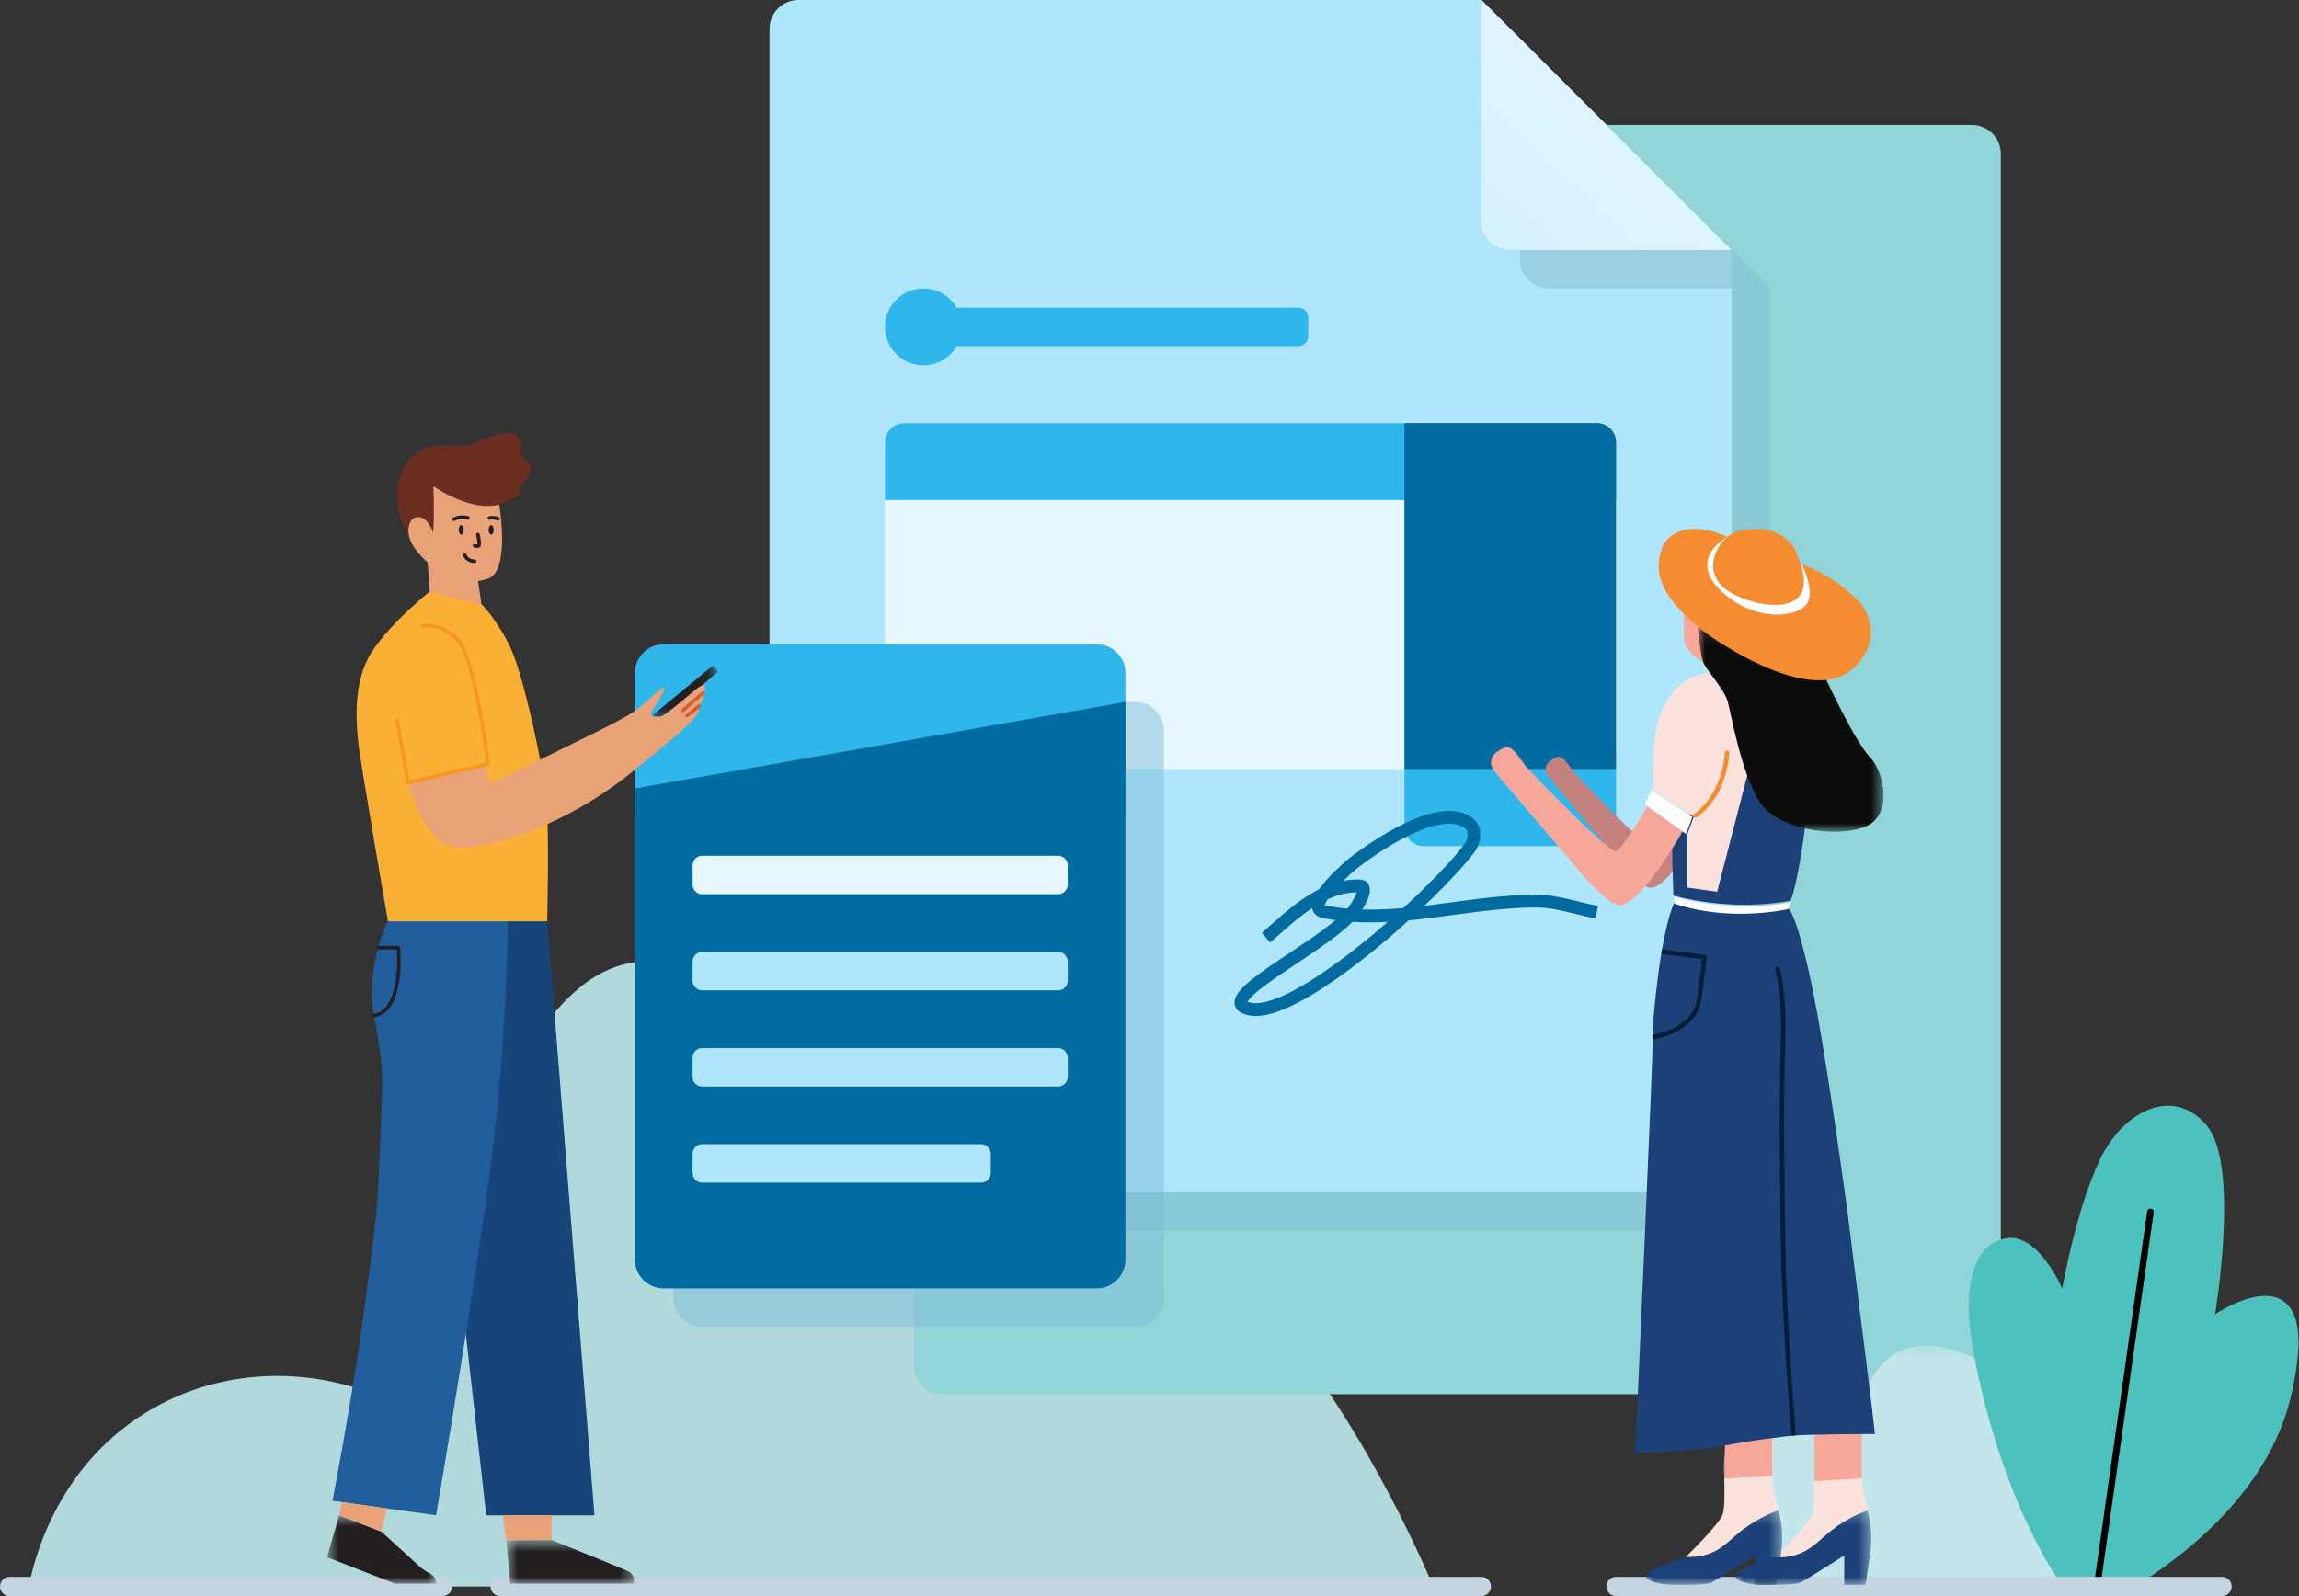 <svg width="180" height="125" viewBox="0 0 180 125" fill="none" xmlns="http://www.w3.org/2000/svg">
<rect x="0" y="0" width="180" height="125" fill="#333333" stroke="none"/>
<path opacity="0.949" fill-rule="evenodd" clip-rule="evenodd" d="M2.259 124.247H112.218C112.218 124.247 91.831 74.722 75.337 108.496C75.337 108.496 47.845 32.504 32.039 110.477C25.456 106.807 17.544 106.844 11.389 110.648C4.086 115.15 2.504 122.937 2.259 124.247Z" fill="#B7E1E4"/>
<path d="M154.393 9.789H73.808C72.56 9.789 71.548 10.801 71.548 12.048V106.928C71.548 108.175 72.56 109.187 73.808 109.187H154.393C155.641 109.187 156.653 108.175 156.653 106.928V12.048C156.653 10.801 155.641 9.789 154.393 9.789Z" fill="#92D5D9"/>
<path opacity="0.696" fill-rule="evenodd" clip-rule="evenodd" d="M65.523 3.012H118.996L138.577 22.59V94.126C138.577 95.374 137.566 96.386 136.318 96.386H65.523C64.275 96.386 63.264 95.374 63.264 94.126V5.271C63.264 4.023 64.275 3.012 65.523 3.012Z" fill="#86C4D3"/>
<path fill-rule="evenodd" clip-rule="evenodd" d="M62.511 0H115.983L135.565 19.578V91.114C135.565 92.362 134.553 93.374 133.305 93.374H62.511C61.263 93.374 60.251 92.362 60.251 91.114V2.259C60.251 1.011 61.263 0 62.511 0Z" fill="#AFE6FC"/>
<path opacity="0.486" fill-rule="evenodd" clip-rule="evenodd" d="M118.996 3.012L135.565 19.578V22.59H121.255C120.007 22.59 118.996 21.579 118.996 20.331V3.012Z" fill="#82B6CA"/>
<path fill-rule="evenodd" clip-rule="evenodd" d="M115.983 0L135.565 19.578H118.243C116.995 19.578 115.983 18.567 115.983 17.319V0Z" fill="url(#paint0_linear)"/>
<path d="M72.301 28.614C73.965 28.614 75.314 27.266 75.314 25.602C75.314 23.939 73.965 22.59 72.301 22.59C70.638 22.59 69.289 23.939 69.289 25.602C69.289 27.266 70.638 28.614 72.301 28.614Z" fill="#2FB7EC"/>
<path d="M101.674 24.096H73.054C72.638 24.096 72.301 24.433 72.301 24.849V26.355C72.301 26.771 72.638 27.108 73.054 27.108H101.674C102.09 27.108 102.427 26.771 102.427 26.355V24.849C102.427 24.433 102.09 24.096 101.674 24.096Z" fill="#2FB7EC"/>
<path d="M125.021 33.133H70.795C69.963 33.133 69.289 33.807 69.289 34.639V58.735C69.289 59.567 69.963 60.241 70.795 60.241H125.021C125.853 60.241 126.527 59.567 126.527 58.735V34.639C126.527 33.807 125.853 33.133 125.021 33.133Z" fill="#E6F7FF"/>
<path fill-rule="evenodd" clip-rule="evenodd" d="M70.795 33.133H125.021C125.853 33.133 126.527 33.807 126.527 34.639V39.157H69.289V34.639C69.289 33.807 69.963 33.133 70.795 33.133Z" fill="#2FB7EC"/>
<path fill-rule="evenodd" clip-rule="evenodd" d="M111.464 66.265H125.021C125.853 66.265 126.527 65.591 126.527 64.759V60.241H109.958V64.759C109.958 65.591 110.633 66.265 111.464 66.265Z" fill="#2FB7EC"/>
<path fill-rule="evenodd" clip-rule="evenodd" d="M109.958 33.133H125.021C125.853 33.133 126.527 33.807 126.527 34.639V60.241H109.958V33.133Z" fill="#006BA0"/>
<path d="M99.122 73.433C101.149 71.691 103.45 69.299 106.468 69.379C107.244 69.4 106.295 71.007 105.785 71.587C103.413 74.288 94.414 78.485 97.981 79.04C101.762 79.629 112.398 70 115.085 66.377C115.448 65.887 115.556 64.956 115.097 64.554C112.566 62.34 106.028 67.54 105.879 67.662C104.756 68.588 102.212 71.112 103.643 71.4C109.091 72.499 114.741 70.562 120.3 70.571C121.9 70.574 123.447 71.147 125.021 71.435" stroke="#006BA0"/>
<path opacity="0.485" d="M88.87 54.97H54.979C53.731 54.97 52.72 55.981 52.72 57.229V101.657C52.72 102.904 53.731 103.916 54.979 103.916H88.87C90.118 103.916 91.13 102.904 91.13 101.657V57.229C91.13 55.981 90.118 54.97 88.87 54.97Z" fill="#7FBCD6"/>
<path fill-rule="evenodd" clip-rule="evenodd" d="M51.967 50.452H85.858C87.106 50.452 88.117 51.463 88.117 52.711V64.006H49.707V52.711C49.707 51.463 50.719 50.452 51.967 50.452Z" fill="#2FB7EC"/>
<path fill-rule="evenodd" clip-rule="evenodd" d="M49.707 61.747L88.117 54.97V98.645C88.117 99.892 87.106 100.904 85.858 100.904H51.967C50.719 100.904 49.707 99.892 49.707 98.645V61.747Z" fill="#006BA0"/>
<path d="M82.845 74.548H54.979C54.563 74.548 54.226 74.885 54.226 75.301V76.807C54.226 77.223 54.563 77.56 54.979 77.56H82.845C83.261 77.56 83.598 77.223 83.598 76.807V75.301C83.598 74.885 83.261 74.548 82.845 74.548Z" fill="#AFE6FC"/>
<path d="M82.845 67.018H54.979C54.563 67.018 54.226 67.355 54.226 67.771V69.277C54.226 69.693 54.563 70.03 54.979 70.03H82.845C83.261 70.03 83.598 69.693 83.598 69.277V67.771C83.598 67.355 83.261 67.018 82.845 67.018Z" fill="#E6F7FF"/>
<path d="M82.845 82.078H54.979C54.563 82.078 54.226 82.415 54.226 82.831V84.337C54.226 84.753 54.563 85.09 54.979 85.09H82.845C83.261 85.09 83.598 84.753 83.598 84.337V82.831C83.598 82.415 83.261 82.078 82.845 82.078Z" fill="#AFE6FC"/>
<path d="M76.82 89.608H54.979C54.563 89.608 54.226 89.946 54.226 90.361V91.868C54.226 92.283 54.563 92.621 54.979 92.621H76.82C77.236 92.621 77.573 92.283 77.573 91.868V90.361C77.573 89.946 77.236 89.608 76.82 89.608Z" fill="#AFE6FC"/>
<mask id="mask0" mask-type="alpha" maskUnits="userSpaceOnUse" x="134" y="105" width="28" height="19">
<path d="M161.984 105.383H134.956V123.991H161.984V105.383Z" fill="white"/>
</mask>
<g mask="url(#mask0)">
<path fill-rule="evenodd" clip-rule="evenodd" d="M161.671 123.991H139.564C139.564 123.991 132.835 116.716 135.638 112.499C138.443 108.282 143.21 110.531 145.172 113.624C145.172 113.624 145.1 101.959 154.67 106.386C164.24 110.813 161.671 123.991 161.671 123.991Z" fill="#C4E6EA"/>
</g>
<path fill-rule="evenodd" clip-rule="evenodd" d="M161.323 123.995C157.16 117.782 155.023 109.32 154.347 104.827C153.672 100.335 154.685 97.303 157.16 96.966C159.636 96.629 161.461 100.916 161.461 100.916C161.461 100.916 162.514 94.843 164.386 90.873C166.258 86.903 170.236 85.034 172.81 88.187C175.384 91.341 173.428 102.927 173.428 102.927C173.796 102.684 176.887 100.69 178.708 101.85C180.665 103.097 179.834 107.142 179.481 108.865C177.973 116.209 171.846 121.237 167.576 123.995H161.323Z" fill="#4DC1BD"/>
<path fill-rule="evenodd" clip-rule="evenodd" d="M164.224 124.247C164.351 124.247 164.462 124.155 164.48 124.027L168.624 94.945C168.643 94.806 168.544 94.678 168.404 94.657C168.262 94.64 168.132 94.736 168.112 94.876L163.969 123.957C163.949 124.096 164.047 124.225 164.189 124.245C164.201 124.246 164.213 124.247 164.224 124.247Z" fill="black"/>
<path d="M173.975 123.494H126.527C126.111 123.494 125.774 123.831 125.774 124.247C125.774 124.663 126.111 125 126.527 125H173.975C174.391 125 174.728 124.663 174.728 124.247C174.728 123.831 174.391 123.494 173.975 123.494Z" fill="#C4D5E1"/>
<path d="M34.644 123.494H0.753C0.337 123.494 0 123.831 0 124.247C0 124.663 0.337 125 0.753 125H34.644C35.06 125 35.398 124.663 35.398 124.247C35.398 123.831 35.06 123.494 34.644 123.494Z" fill="#C4D5E1"/>
<path d="M115.983 123.494H39.163C38.747 123.494 38.41 123.831 38.41 124.247C38.41 124.663 38.747 125 39.163 125H115.983C116.399 125 116.736 124.663 116.736 124.247C116.736 123.831 116.399 123.494 115.983 123.494Z" fill="#C4D5E1"/>
<path fill-rule="evenodd" clip-rule="evenodd" d="M36.465 104.402C36.998 109.16 37.534 113.916 38.067 118.673H46.543C45.309 103.154 44.075 87.634 42.842 72.115H36.465V104.402Z" fill="#174479"/>
<path fill-rule="evenodd" clip-rule="evenodd" d="M30.381 72.115C30.381 72.115 28.498 75.743 29.332 79.836C29.725 81.763 29.994 83.71 29.919 85.676C29.784 89.219 29.577 94.212 29.45 95.226C28.789 100.515 28.343 104.641 26.903 112.78C26.549 114.791 26.241 116.442 26.034 117.534C28.736 117.914 31.44 118.294 34.143 118.673C34.935 114.048 35.784 108.896 36.654 103.283C37.795 95.924 38.375 92.154 38.832 87.723C39.305 83.134 39.668 77.904 39.769 72.115H30.381Z" fill="#225E9B"/>
<mask id="mask1" mask-type="alpha" maskUnits="userSpaceOnUse" x="51" y="52" width="6" height="5">
<path d="M51.059 52.11H56.231V56.475H51.059V52.11Z" fill="white"/>
</mask>
<g mask="url(#mask1)">
<path fill-rule="evenodd" clip-rule="evenodd" d="M54.932 53.701L56.231 52.59L55.83 52.11L51.059 56.047L51.451 56.475L54.932 53.701Z" fill="#231F20"/>
</g>
<path fill-rule="evenodd" clip-rule="evenodd" d="M39.08 39.49C39.08 39.49 39.969 44.62 38.249 45.302C36.529 45.984 33.859 44.917 32.465 42.93C31.072 40.943 32.911 39.193 33.919 41.655V38.066L39.08 39.49Z" fill="#E9A177"/>
<path fill-rule="evenodd" clip-rule="evenodd" d="M38.995 40.761C38.979 40.761 38.963 40.758 38.947 40.752C38.854 40.717 38.755 40.694 38.656 40.686C38.553 40.679 38.445 40.684 38.343 40.702C38.26 40.709 38.196 40.668 38.181 40.595C38.167 40.519 38.215 40.448 38.289 40.433C38.418 40.409 38.549 40.401 38.681 40.414C38.806 40.425 38.927 40.454 39.043 40.496C39.113 40.523 39.151 40.601 39.123 40.672C39.103 40.727 39.051 40.761 38.995 40.761Z" fill="#231F20"/>
<path fill-rule="evenodd" clip-rule="evenodd" d="M37.419 45.421C37.266 44.849 36.429 44.221 33.471 43.944C33.55 44.997 33.627 46.051 33.706 47.104C33.837 47.313 34.538 48.401 35.694 48.585C36.154 48.657 36.627 48.58 36.705 48.567C37.203 48.48 37.583 48.298 37.82 48.162L37.419 45.421Z" fill="#E9A177"/>
<path fill-rule="evenodd" clip-rule="evenodd" d="M35.912 41.491C35.911 41.698 35.998 41.868 36.108 41.869C36.217 41.87 36.308 41.702 36.309 41.495C36.311 41.287 36.223 41.117 36.115 41.117C36.004 41.116 35.914 41.283 35.912 41.491Z" fill="#231F20"/>
<path fill-rule="evenodd" clip-rule="evenodd" d="M38.258 41.491C38.256 41.698 38.344 41.868 38.454 41.869C38.563 41.87 38.654 41.702 38.655 41.495C38.657 41.287 38.569 41.117 38.461 41.117C38.35 41.116 38.261 41.283 38.258 41.491Z" fill="#231F20"/>
<path fill-rule="evenodd" clip-rule="evenodd" d="M35.523 40.805C35.473 40.805 35.425 40.778 35.401 40.731C35.367 40.663 35.394 40.581 35.461 40.547C35.593 40.479 35.732 40.429 35.875 40.4C36.205 40.33 36.487 40.376 36.667 40.423C36.74 40.444 36.782 40.518 36.764 40.593C36.743 40.665 36.672 40.709 36.595 40.689C36.444 40.645 36.206 40.608 35.931 40.667C35.813 40.692 35.696 40.735 35.586 40.79C35.565 40.801 35.545 40.805 35.523 40.805Z" fill="#231F20"/>
<path fill-rule="evenodd" clip-rule="evenodd" d="M37.357 42.912C37.245 42.912 37.142 42.876 37.112 42.865C37.042 42.839 37.007 42.759 37.032 42.689C37.059 42.619 37.136 42.585 37.208 42.609C37.268 42.631 37.349 42.644 37.382 42.637C37.396 42.523 37.346 42.175 37.286 41.892C37.269 41.819 37.316 41.746 37.39 41.73C37.463 41.712 37.536 41.761 37.553 41.835C37.741 42.701 37.627 42.798 37.579 42.841C37.517 42.895 37.435 42.912 37.357 42.912Z" fill="#231F20"/>
<path fill-rule="evenodd" clip-rule="evenodd" d="M33.919 41.655C33.953 41.057 33.973 40.428 33.971 39.765C33.97 39.172 33.951 38.605 33.92 38.065C34.274 38.309 36.97 40.1 39.084 39.504C39.196 39.462 39.309 39.419 39.42 39.378C39.674 39.288 39.876 39.194 40.017 39.123C40.017 39.123 40.725 38.766 40.752 38.513C40.764 38.397 40.731 38.296 40.731 38.296C40.731 38.296 40.71 38.261 40.57 38.142C42.745 36.512 40.731 35.68 40.731 35.68C41.335 32.995 38.755 33.952 37.486 34.569C37.068 34.772 36.614 34.888 36.151 34.9L35.837 34.909C35.601 34.916 35.364 34.914 35.129 34.889C34.39 34.813 33.463 34.876 32.664 35.422C30.995 36.561 30.451 39.413 31.999 41.864C31.867 41.19 32.162 40.625 32.538 40.514C32.697 40.468 32.978 40.47 33.196 40.612C33.297 40.677 33.378 40.767 33.442 40.84C33.549 40.959 33.621 41.07 33.669 41.15" fill="#692E20"/>
<path fill-rule="evenodd" clip-rule="evenodd" d="M37.16 44.09H37.157C36.463 44.073 36.262 43.536 36.254 43.513C36.228 43.442 36.266 43.364 36.337 43.338C36.406 43.311 36.486 43.349 36.511 43.42C36.517 43.436 36.662 43.804 37.164 43.817C37.239 43.819 37.299 43.881 37.297 43.957C37.295 44.031 37.234 44.09 37.16 44.09Z" fill="#231F20"/>
<path fill-rule="evenodd" clip-rule="evenodd" d="M37.769 47.38C37.769 47.38 39.034 48.687 40.021 50.846C41.005 53.006 42.711 60.582 42.844 63.537C42.975 66.49 42.844 72.154 42.844 72.154H30.375C30.375 72.154 28.2 59.634 28.048 58.12C27.896 56.605 27.593 53.346 29.147 50.998C30.701 48.649 33.656 46.322 33.656 46.322" fill="#FAAF35"/>
<path fill-rule="evenodd" clip-rule="evenodd" d="M37.804 59.87L38.432 61.377C38.432 61.377 47.298 57.049 47.985 56.668C48.671 56.287 49.72 55.81 50.882 54.704C52.046 53.598 52.026 53.827 52.026 53.979C52.026 54.133 51.34 55.219 51.035 55.704C50.731 56.189 51.551 56.172 51.817 56.077C52.084 55.982 53.494 54.838 54.124 54.285C54.752 53.733 55.096 53.541 55.192 53.752C55.287 53.962 55.039 54.266 55.039 54.266C55.23 54.742 54.714 55.295 54.714 55.295C54.925 55.848 54.262 56.641 49.289 60.619C44.316 64.596 38.605 66.439 35.879 66.365C33.154 66.291 31.9 61.171 31.9 61.171L37.804 59.87Z" fill="#E9A177"/>
<path fill-rule="evenodd" clip-rule="evenodd" d="M53.448 55.785C53.409 55.785 53.372 55.769 53.344 55.738C53.294 55.681 53.301 55.595 53.358 55.544L54.95 54.163C55.007 54.112 55.092 54.119 55.144 54.176C55.193 54.233 55.186 54.319 55.129 54.37L53.537 55.752C53.512 55.774 53.479 55.785 53.448 55.785Z" fill="#D35F34"/>
<path fill-rule="evenodd" clip-rule="evenodd" d="M53.803 56.183C53.763 56.183 53.724 56.166 53.696 56.133C53.648 56.075 53.657 55.988 53.716 55.94L54.628 55.19C54.684 55.143 54.773 55.151 54.821 55.209C54.869 55.267 54.86 55.353 54.801 55.401L53.889 56.152C53.865 56.172 53.833 56.183 53.803 56.183Z" fill="#D35F34"/>
<path fill-rule="evenodd" clip-rule="evenodd" d="M29.279 79.669C29.211 79.669 29.154 79.62 29.143 79.553C29.132 79.478 29.183 79.409 29.258 79.397C31.276 79.099 31.115 75.111 31.065 74.351H29.607C29.53 74.351 29.47 74.289 29.47 74.214C29.47 74.137 29.53 74.077 29.607 74.077H31.192C31.262 74.077 31.322 74.13 31.328 74.201C31.349 74.409 31.773 79.301 29.299 79.668C29.292 79.669 29.285 79.669 29.279 79.669Z" fill="#231F20"/>
<mask id="mask2" mask-type="alpha" maskUnits="userSpaceOnUse" x="39" y="120" width="11" height="5">
<path d="M39.638 120.607H49.631V124.02H39.638V120.607Z" fill="white"/>
</mask>
<g mask="url(#mask2)">
<path fill-rule="evenodd" clip-rule="evenodd" d="M49.606 124.02H39.953C39.847 122.887 39.743 121.755 39.638 120.622C40.822 120.617 42.005 120.612 43.187 120.607C46.388 121.887 48.717 122.842 49.148 123.04C49.226 123.076 49.405 123.163 49.522 123.351C49.658 123.574 49.642 123.834 49.606 124.02Z" fill="#231F20"/>
</g>
<mask id="mask3" mask-type="alpha" maskUnits="userSpaceOnUse" x="25" y="118" width="10" height="7">
<path d="M25.607 118.673H34.172V124.02H25.607V118.673Z" fill="white"/>
</mask>
<g mask="url(#mask3)">
<path fill-rule="evenodd" clip-rule="evenodd" d="M34.131 123.779C34.177 123.869 34.175 123.961 34.168 124.02H30.911L25.607 121.954C25.921 120.861 26.235 119.767 26.549 118.673C27.653 119.099 28.756 119.523 29.86 119.949L32.934 122.755C33.152 122.93 33.364 123.075 33.549 123.164C34.287 123.519 34.14 124.02 34.14 124.02" fill="#231F20"/>
</g>
<path fill-rule="evenodd" clip-rule="evenodd" d="M39.639 120.621L39.368 118.674H43.186V120.607L39.639 120.621Z" fill="#E9A177"/>
<path fill-rule="evenodd" clip-rule="evenodd" d="M26.55 118.673L26.793 117.642C27.956 117.805 29.121 117.968 30.284 118.132C30.142 118.738 30.001 119.342 29.859 119.949L26.55 118.673Z" fill="#E9A177"/>
<path fill-rule="evenodd" clip-rule="evenodd" d="M31.96 61.434C31.934 61.434 31.908 61.427 31.886 61.411C31.853 61.392 31.832 61.359 31.826 61.322L30.948 56.425C30.935 56.349 30.985 56.278 31.059 56.265C31.138 56.254 31.206 56.302 31.218 56.376L32.07 61.131L38.063 59.718C37.93 58.676 36.942 51.294 35.69 50.128C34.37 48.898 33.13 49.152 33.121 49.157C33.047 49.172 32.974 49.126 32.957 49.053C32.941 48.979 32.986 48.907 33.061 48.89C33.115 48.879 34.445 48.593 35.876 49.926C37.289 51.243 38.308 59.456 38.35 59.806C38.359 59.874 38.314 59.94 38.245 59.956L31.991 61.431C31.982 61.433 31.971 61.434 31.96 61.434Z" fill="#F7951D"/>
<path fill-rule="evenodd" clip-rule="evenodd" d="M123.706 61.005C123.706 61.005 128.665 66.266 129.076 66.03C129.486 65.794 131.096 63.059 131.096 63.059L133.326 64.699C133.326 64.699 130.516 69.844 129.108 69.511C128.738 69.424 128.019 68.784 127.16 67.89C127.16 67.89 121.765 61.478 121.241 60.856C120.718 60.236 121.241 59.704 121.241 59.704C121.418 59.521 121.662 59.41 121.828 59.32C121.828 59.32 122.161 59.028 122.703 59.772L123.247 60.517L123.706 61.005Z" fill="#C58380"/>
<mask id="mask4" mask-type="alpha" maskUnits="userSpaceOnUse" x="135" y="118" width="12" height="7">
<path d="M135.844 118.281H146.517V124.119H135.844V118.281Z" fill="white"/>
</mask>
<g mask="url(#mask4)">
<path fill-rule="evenodd" clip-rule="evenodd" d="M144.394 123.785V121.823C144.394 121.823 141.353 123.749 140.996 123.928C140.638 124.106 138.885 124.142 137.847 124.106C136.81 124.071 135.844 123.785 135.844 123.464C135.844 123.142 135.915 122.928 138.92 121.966C139.319 121.988 139.942 121.978 140.638 121.751C141.958 121.32 142.43 120.467 143.822 119.503C144.33 119.151 145.115 118.678 146.206 118.281C146.449 119.095 146.657 120.176 146.397 121.894L146.111 123.785L146.057 124.118H144.401L144.394 123.785Z" fill="#1C4178"/>
</g>
<path fill-rule="evenodd" clip-rule="evenodd" d="M140.729 121.716C140.033 121.943 139.411 121.952 139.012 121.93C139.012 121.93 141.624 119.396 141.91 118.576C142.049 118.177 142.053 116.914 142.02 115.721C142.02 115.721 145.719 115.552 145.719 115.552C145.788 116.217 145.868 116.825 145.952 117.148C146.037 117.476 146.172 117.826 146.297 118.246C145.206 118.642 144.422 119.115 143.913 119.468C142.522 120.431 142.05 121.284 140.729 121.716Z" fill="#FCE2DD"/>
<path fill-rule="evenodd" clip-rule="evenodd" d="M145.762 112.004V115.778L142.063 115.999V112.509C142.063 112.509 143.172 109.049 145.762 111.251V112.004Z" fill="#F7A79A"/>
<mask id="mask5" mask-type="alpha" maskUnits="userSpaceOnUse" x="128" y="118" width="12" height="7">
<path d="M128.859 118.281H139.532V124.119H128.859V118.281Z" fill="white"/>
</mask>
<g mask="url(#mask5)">
<path fill-rule="evenodd" clip-rule="evenodd" d="M139.126 123.785L139.413 121.894C139.672 120.176 139.464 119.095 139.221 118.281C138.13 118.678 137.346 119.151 136.837 119.503C135.446 120.467 134.973 121.32 133.653 121.751C132.957 121.978 132.335 121.988 131.936 121.966C128.931 122.928 128.859 123.142 128.859 123.464C128.859 123.785 129.825 124.071 130.863 124.106C131.9 124.142 133.653 124.106 134.01 123.928C134.368 123.749 137.409 121.823 137.409 121.823V123.785L137.403 124.118L139.041 124.115L139.126 123.785Z" fill="#1C4178"/>
</g>
<path fill-rule="evenodd" clip-rule="evenodd" d="M133.711 121.716C133.015 121.943 132.392 121.952 131.993 121.93C131.993 121.93 134.605 119.396 134.891 118.576C135.03 118.177 135.034 116.914 135.001 115.721L138.701 115.552C138.77 116.217 138.85 116.825 138.934 117.148C139.019 117.476 139.154 117.826 139.278 118.246C138.188 118.642 137.404 119.115 136.894 119.468C135.503 120.431 135.031 121.284 133.711 121.716Z" fill="#FCE2DD"/>
<path fill-rule="evenodd" clip-rule="evenodd" d="M138.744 112.723V115.613L135.045 115.782V113.11C135.045 113.11 136.154 110.461 138.744 112.147V112.723Z" fill="#F7A79A"/>
<path fill-rule="evenodd" clip-rule="evenodd" d="M140.207 112.449C140.207 112.449 136.773 112.823 134.841 113.252C132.909 113.68 128.027 113.787 128.027 113.787C128.027 113.787 129.439 82.692 129.404 81.194C129.368 79.695 130.047 72.916 131.085 70.704C135.521 72.202 139.993 71.132 139.993 71.132C139.993 71.132 140.529 71.185 141.71 76.484C142.891 81.782 144.661 95.001 144.661 95.001L146.54 110.04L146.795 112.305C146.795 112.305 141.396 112.308 140.207 112.449Z" fill="#1C4178"/>
<path fill-rule="evenodd" clip-rule="evenodd" d="M131.684 65.016L136.793 54.84L141.318 64.831C141.318 64.831 140.831 68.851 140.201 70.536C140.193 70.537 135.844 71.465 131.017 70.128L130.925 67.113V65.809L131.684 65.016Z" fill="#1C4178"/>
<path fill-rule="evenodd" clip-rule="evenodd" d="M131.094 70.764L131.078 70.246C135.905 71.584 140.254 70.656 140.262 70.654C140.177 70.88 140.09 71.065 140.002 71.192C140.002 71.192 135.53 72.263 131.094 70.764Z" fill="#FEFEFE"/>
<path fill-rule="evenodd" clip-rule="evenodd" d="M132.612 63.967L129.4 61.843V59.916C129.471 52.388 134.005 52.706 134.005 52.706C139.613 53.095 136.845 60.557 136.845 60.557L134.444 69.836L132.119 69.514V65.304L132.612 63.967Z" fill="#FCE2DD"/>
<path d="M135.214 58.958C135.214 58.958 135.15 61.978 132.933 63.732L132.756 63.865" stroke="#F68C32" stroke-width="0.35" stroke-linecap="round" stroke-linejoin="round"/>
<path d="M129.4 81.233C132.941 80.52 133.025 78.307 133.025 78.307L133.464 74.954C133.464 74.954 131.373 74.704 130.49 74.581L130.105 74.518" stroke="#051D36" stroke-width="0.35" stroke-linejoin="round"/>
<path fill-rule="evenodd" clip-rule="evenodd" d="M133.474 51.91C133.474 51.91 131.918 51.107 131.865 50.144C131.811 49.181 131.865 47.365 131.865 47.365C131.865 47.365 134.816 48.11 133.474 51.91Z" fill="#F7A79A"/>
<mask id="mask6" mask-type="alpha" maskUnits="userSpaceOnUse" x="132" y="49" width="16" height="17">
<path d="M132.924 49.113H147.473V65.139H132.924V49.113Z" fill="white"/>
</mask>
<g mask="url(#mask6)">
<path fill-rule="evenodd" clip-rule="evenodd" d="M143 53.262C143 53.262 145.277 58.151 146.392 59.275C147.507 60.399 148.258 63.824 146.058 64.734C143.858 65.644 139.033 65.055 137.635 62.594C136.238 60.132 135.541 55.904 135.272 54.94C135.004 53.977 133.555 52.425 133.34 51.836C133.126 51.247 132.924 49.113 132.924 49.113C132.924 49.113 140.262 49.764 143 53.262Z" fill="#0B0D0C"/>
</g>
<path fill-rule="evenodd" clip-rule="evenodd" d="M144.853 52.548C141.372 55.179 133.946 49.875 133.531 49.55C129.345 46.286 129.667 44.359 130.096 43.021C130.525 41.683 132.35 40.72 135.301 42.058C138.253 43.396 141.097 44.199 141.097 44.199C141.738 44.436 142.505 44.783 143.317 45.296C144.383 45.969 145.173 46.705 145.725 47.306C145.988 47.674 146.524 48.537 146.471 49.66C146.402 51.099 145.407 52.128 144.853 52.548Z" fill="#F68C32"/>
<path fill-rule="evenodd" clip-rule="evenodd" d="M141.062 44.167C141.062 44.167 142.171 46.359 141.456 47.315C140.74 48.27 138.129 48.573 135.947 47.199C133.764 45.825 132.476 43.756 135.267 42.026" fill="#FEFEFE"/>
<path fill-rule="evenodd" clip-rule="evenodd" d="M140.639 43.276C140.731 43.568 141.712 45.495 140.939 46.602C140.139 47.748 137.951 47.352 136.99 47.043C136.319 46.828 134.371 46.204 134.15 44.61C133.962 43.257 135.061 41.724 136.378 41.517C137.315 41.37 138.921 41.187 140.185 42.521C140.185 42.521 140.509 42.869 140.639 43.276Z" fill="#F68C32"/>
<path d="M139.164 75.891C139.164 75.891 139.754 77.549 139.593 82.046C139.433 86.541 139.542 93.927 139.621 98.208C139.701 102.49 140.237 109.983 140.237 109.983L140.428 112.267" stroke="#051D36" stroke-width="0.35" stroke-linecap="round" stroke-linejoin="round"/>
<path fill-rule="evenodd" clip-rule="evenodd" d="M120.025 60.603C120.025 60.603 126.071 66.954 126.572 66.669C127.073 66.383 129.035 63.083 129.035 63.083L131.754 65.063C131.754 65.063 128.329 71.271 126.611 70.87C126.16 70.764 125.284 69.993 124.237 68.913C124.237 68.913 117.659 61.174 117.02 60.425C116.382 59.675 117.02 59.033 117.02 59.033C117.236 58.812 117.533 58.678 117.736 58.569C117.736 58.569 118.141 58.216 118.803 59.115L119.465 60.014L120.025 60.603Z" fill="#F7A79A"/>
<path fill-rule="evenodd" clip-rule="evenodd" d="M129.29 61.856L132.503 63.981L132.009 65.318L130.721 64.39L128.789 62.999L129.29 61.856Z" fill="#FEFEFE"/>
<defs>
<linearGradient id="paint0_linear" x1="82.95" y1="54.785" x2="132.776" y2="3.207" gradientUnits="userSpaceOnUse">
<stop stop-color="#AFE6FC"/>
<stop offset="1" stop-color="#E6F7FF"/>
</linearGradient>
</defs>
</svg>
